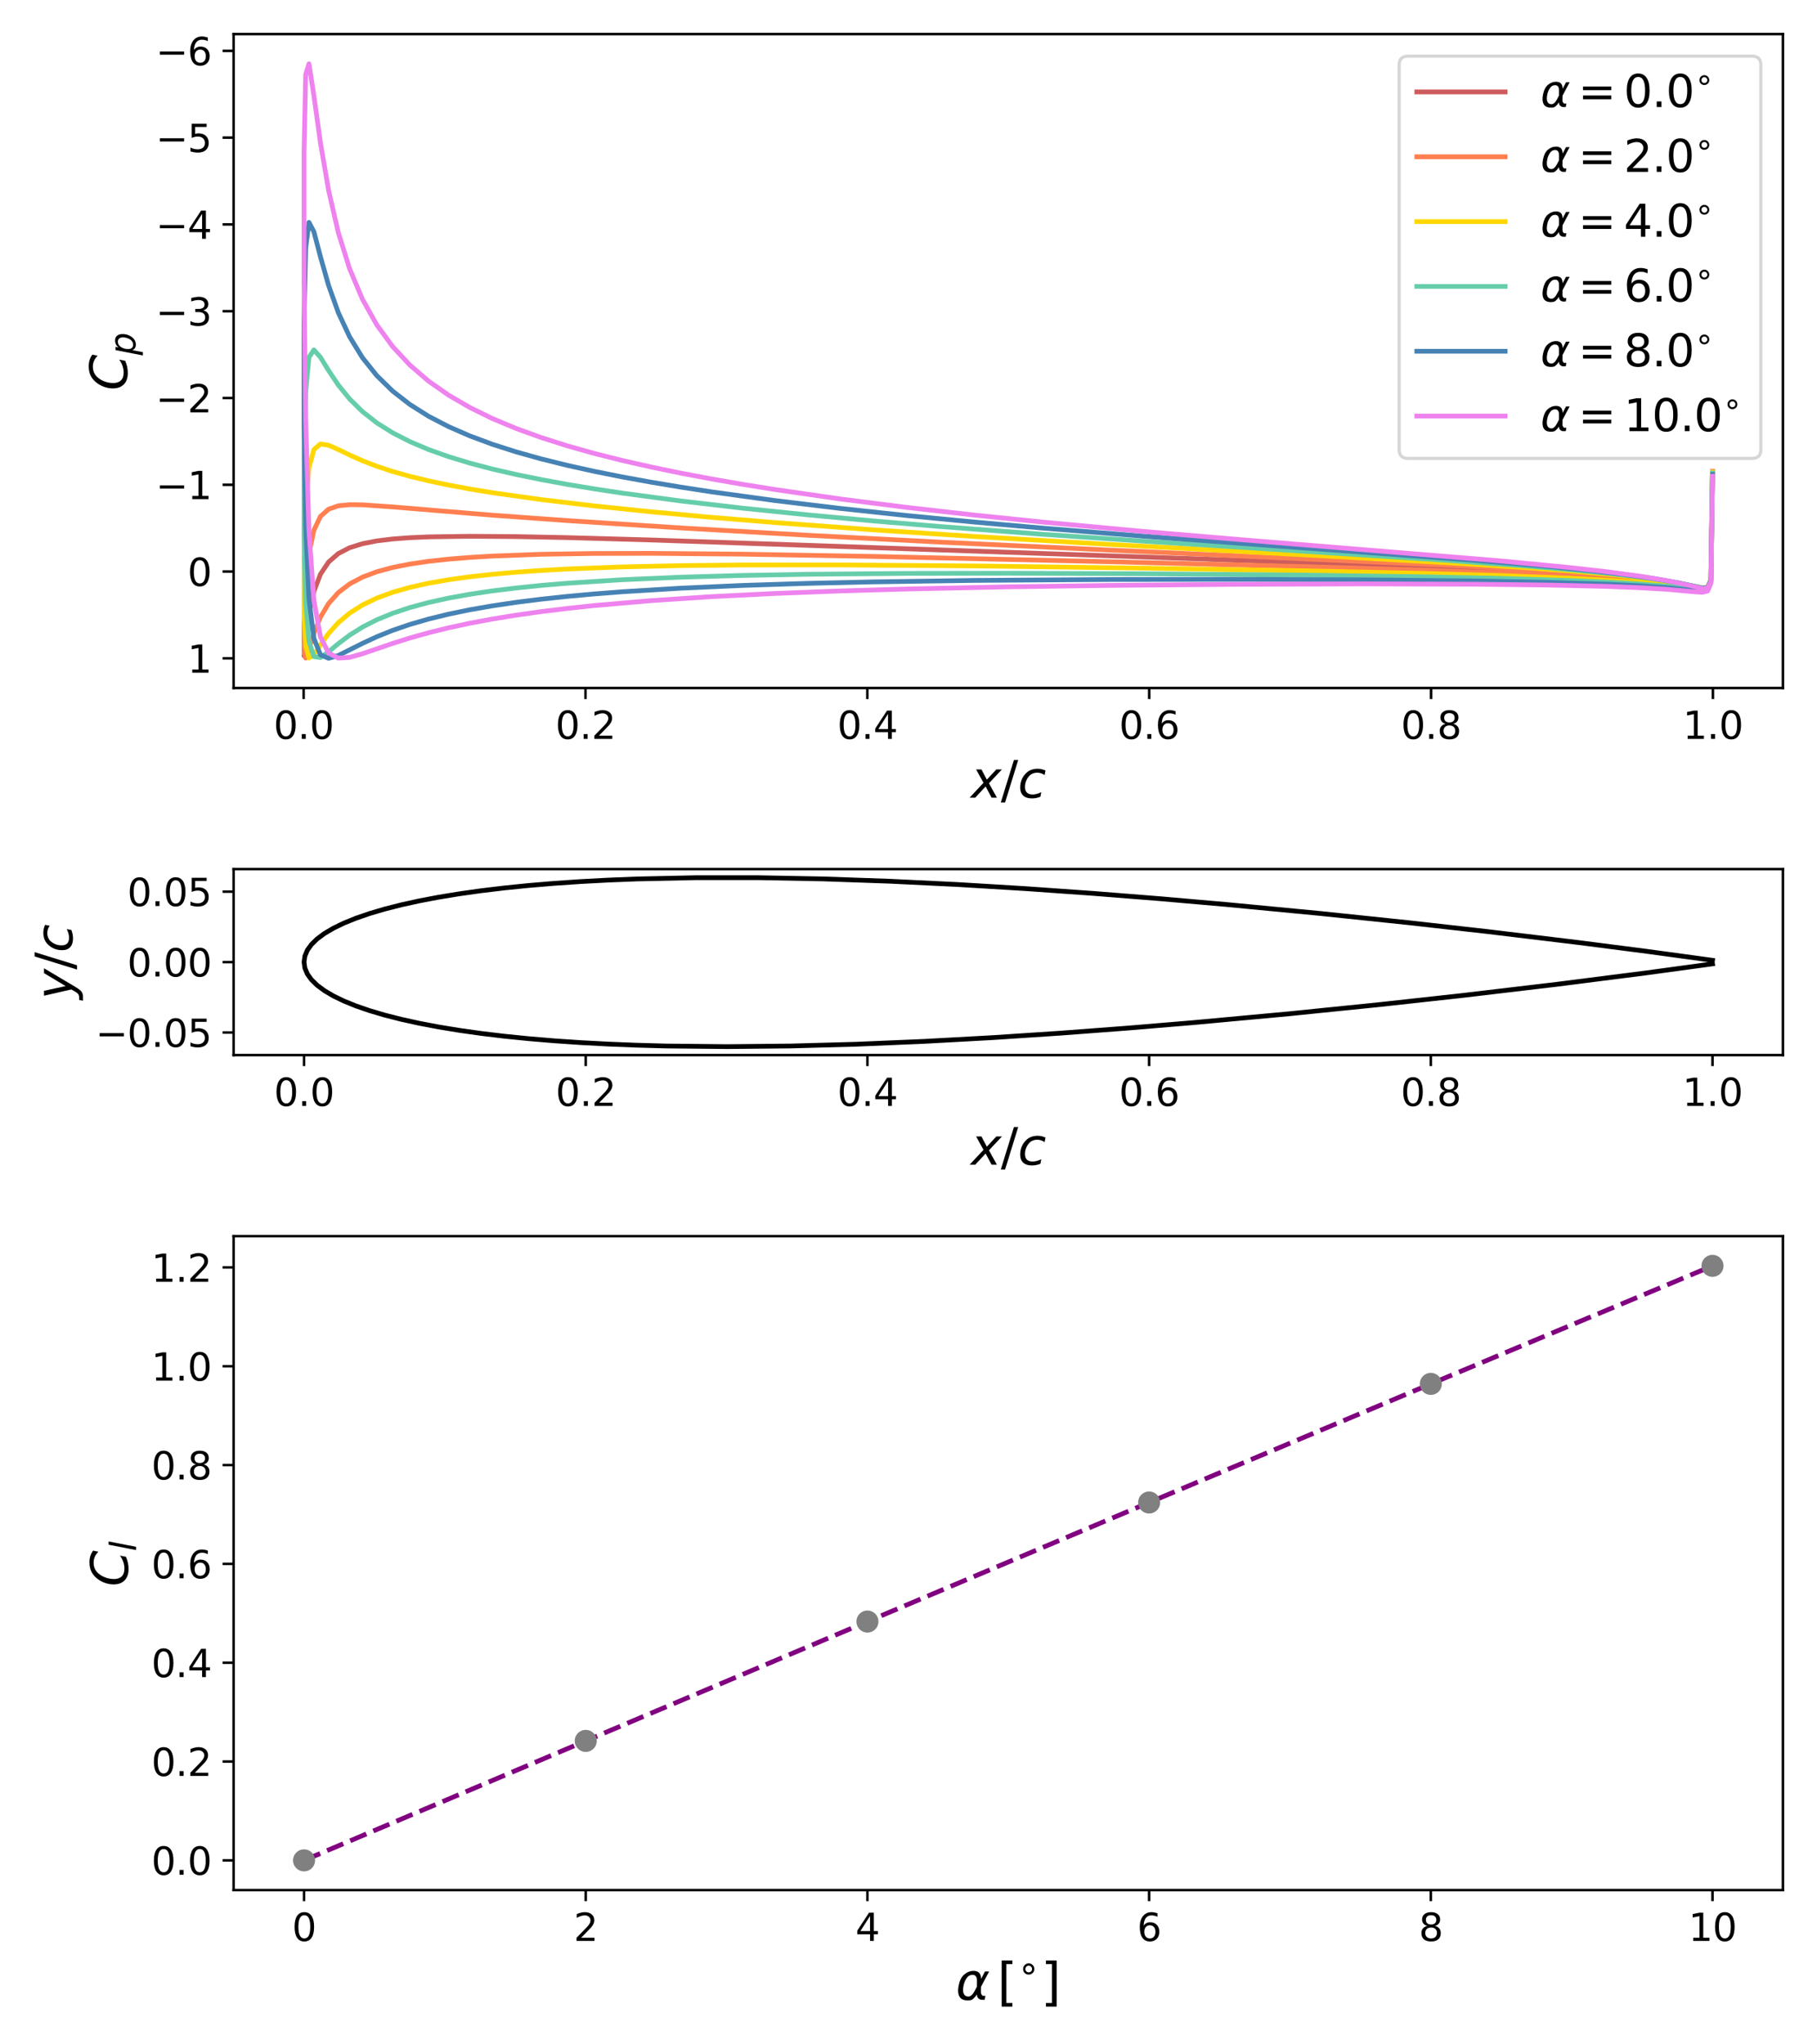 <?xml version="1.0" encoding="utf-8" standalone="no"?>
<!DOCTYPE svg PUBLIC "-//W3C//DTD SVG 1.1//EN"
  "http://www.w3.org/Graphics/SVG/1.1/DTD/svg11.dtd">
<svg xmlns:xlink="http://www.w3.org/1999/xlink" width="576pt" height="648pt" viewBox="0 0 576 648" xmlns="http://www.w3.org/2000/svg" version="1.1">
 <defs>
  <style type="text/css">*{stroke-linejoin: round; stroke-linecap: butt}</style>
 </defs>
 <g id="figure_1">
  <g id="patch_1">
   <path d="M 0 648 
L 576 648 
L 576 0 
L 0 0 
z
" style="fill: #ffffff"/>
  </g>
  <g id="axes_1">
   <g id="patch_2">
    <path d="M 74.059 218.085 
L 565.2 218.085 
L 565.2 10.8 
L 74.059 10.8 
z
" style="fill: #ffffff"/>
   </g>
   <g id="matplotlib.axis_1">
    <g id="xtick_1">
     <g id="line2d_1">
      <defs>
       <path id="m6dbfa8f465" d="M 0 0 
L 0 3.5 
" style="stroke: #000000; stroke-width: 0.8"/>
      </defs>
      <g>
       <use xlink:href="#m6dbfa8f465" x="96.253" y="218.085" style="stroke: #000000; stroke-width: 0.8"/>
      </g>
     </g>
     <g id="text_1">
      <!-- 0.0 -->
      <g transform="translate(86.712 234.203) scale(0.12 -0.12)">
       <defs>
        <path id="DejaVuSans-30" d="M 2034 4250 
Q 1547 4250 1301 3770 
Q 1056 3291 1056 2328 
Q 1056 1369 1301 889 
Q 1547 409 2034 409 
Q 2525 409 2770 889 
Q 3016 1369 3016 2328 
Q 3016 3291 2770 3770 
Q 2525 4250 2034 4250 
z
M 2034 4750 
Q 2819 4750 3233 4129 
Q 3647 3509 3647 2328 
Q 3647 1150 3233 529 
Q 2819 -91 2034 -91 
Q 1250 -91 836 529 
Q 422 1150 422 2328 
Q 422 3509 836 4129 
Q 1250 4750 2034 4750 
z
" transform="scale(0.016)"/>
        <path id="DejaVuSans-2e" d="M 684 794 
L 1344 794 
L 1344 0 
L 684 0 
L 684 794 
z
" transform="scale(0.016)"/>
       </defs>
       <use xlink:href="#DejaVuSans-30"/>
       <use xlink:href="#DejaVuSans-2e" x="63.623"/>
       <use xlink:href="#DejaVuSans-30" x="95.41"/>
      </g>
     </g>
    </g>
    <g id="xtick_2">
     <g id="line2d_2">
      <g>
       <use xlink:href="#m6dbfa8f465" x="185.604" y="218.085" style="stroke: #000000; stroke-width: 0.8"/>
      </g>
     </g>
     <g id="text_2">
      <!-- 0.2 -->
      <g transform="translate(176.062 234.203) scale(0.12 -0.12)">
       <defs>
        <path id="DejaVuSans-32" d="M 1228 531 
L 3431 531 
L 3431 0 
L 469 0 
L 469 531 
Q 828 903 1448 1529 
Q 2069 2156 2228 2338 
Q 2531 2678 2651 2914 
Q 2772 3150 2772 3378 
Q 2772 3750 2511 3984 
Q 2250 4219 1831 4219 
Q 1534 4219 1204 4116 
Q 875 4013 500 3803 
L 500 4441 
Q 881 4594 1212 4672 
Q 1544 4750 1819 4750 
Q 2544 4750 2975 4387 
Q 3406 4025 3406 3419 
Q 3406 3131 3298 2873 
Q 3191 2616 2906 2266 
Q 2828 2175 2409 1742 
Q 1991 1309 1228 531 
z
" transform="scale(0.016)"/>
       </defs>
       <use xlink:href="#DejaVuSans-30"/>
       <use xlink:href="#DejaVuSans-2e" x="63.623"/>
       <use xlink:href="#DejaVuSans-32" x="95.41"/>
      </g>
     </g>
    </g>
    <g id="xtick_3">
     <g id="line2d_3">
      <g>
       <use xlink:href="#m6dbfa8f465" x="274.954" y="218.085" style="stroke: #000000; stroke-width: 0.8"/>
      </g>
     </g>
     <g id="text_3">
      <!-- 0.4 -->
      <g transform="translate(265.413 234.203) scale(0.12 -0.12)">
       <defs>
        <path id="DejaVuSans-34" d="M 2419 4116 
L 825 1625 
L 2419 1625 
L 2419 4116 
z
M 2253 4666 
L 3047 4666 
L 3047 1625 
L 3713 1625 
L 3713 1100 
L 3047 1100 
L 3047 0 
L 2419 0 
L 2419 1100 
L 313 1100 
L 313 1709 
L 2253 4666 
z
" transform="scale(0.016)"/>
       </defs>
       <use xlink:href="#DejaVuSans-30"/>
       <use xlink:href="#DejaVuSans-2e" x="63.623"/>
       <use xlink:href="#DejaVuSans-34" x="95.41"/>
      </g>
     </g>
    </g>
    <g id="xtick_4">
     <g id="line2d_4">
      <g>
       <use xlink:href="#m6dbfa8f465" x="364.305" y="218.085" style="stroke: #000000; stroke-width: 0.8"/>
      </g>
     </g>
     <g id="text_4">
      <!-- 0.6 -->
      <g transform="translate(354.763 234.203) scale(0.12 -0.12)">
       <defs>
        <path id="DejaVuSans-36" d="M 2113 2584 
Q 1688 2584 1439 2293 
Q 1191 2003 1191 1497 
Q 1191 994 1439 701 
Q 1688 409 2113 409 
Q 2538 409 2786 701 
Q 3034 994 3034 1497 
Q 3034 2003 2786 2293 
Q 2538 2584 2113 2584 
z
M 3366 4563 
L 3366 3988 
Q 3128 4100 2886 4159 
Q 2644 4219 2406 4219 
Q 1781 4219 1451 3797 
Q 1122 3375 1075 2522 
Q 1259 2794 1537 2939 
Q 1816 3084 2150 3084 
Q 2853 3084 3261 2657 
Q 3669 2231 3669 1497 
Q 3669 778 3244 343 
Q 2819 -91 2113 -91 
Q 1303 -91 875 529 
Q 447 1150 447 2328 
Q 447 3434 972 4092 
Q 1497 4750 2381 4750 
Q 2619 4750 2861 4703 
Q 3103 4656 3366 4563 
z
" transform="scale(0.016)"/>
       </defs>
       <use xlink:href="#DejaVuSans-30"/>
       <use xlink:href="#DejaVuSans-2e" x="63.623"/>
       <use xlink:href="#DejaVuSans-36" x="95.41"/>
      </g>
     </g>
    </g>
    <g id="xtick_5">
     <g id="line2d_5">
      <g>
       <use xlink:href="#m6dbfa8f465" x="453.655" y="218.085" style="stroke: #000000; stroke-width: 0.8"/>
      </g>
     </g>
     <g id="text_5">
      <!-- 0.8 -->
      <g transform="translate(444.114 234.203) scale(0.12 -0.12)">
       <defs>
        <path id="DejaVuSans-38" d="M 2034 2216 
Q 1584 2216 1326 1975 
Q 1069 1734 1069 1313 
Q 1069 891 1326 650 
Q 1584 409 2034 409 
Q 2484 409 2743 651 
Q 3003 894 3003 1313 
Q 3003 1734 2745 1975 
Q 2488 2216 2034 2216 
z
M 1403 2484 
Q 997 2584 770 2862 
Q 544 3141 544 3541 
Q 544 4100 942 4425 
Q 1341 4750 2034 4750 
Q 2731 4750 3128 4425 
Q 3525 4100 3525 3541 
Q 3525 3141 3298 2862 
Q 3072 2584 2669 2484 
Q 3125 2378 3379 2068 
Q 3634 1759 3634 1313 
Q 3634 634 3220 271 
Q 2806 -91 2034 -91 
Q 1263 -91 848 271 
Q 434 634 434 1313 
Q 434 1759 690 2068 
Q 947 2378 1403 2484 
z
M 1172 3481 
Q 1172 3119 1398 2916 
Q 1625 2713 2034 2713 
Q 2441 2713 2670 2916 
Q 2900 3119 2900 3481 
Q 2900 3844 2670 4047 
Q 2441 4250 2034 4250 
Q 1625 4250 1398 4047 
Q 1172 3844 1172 3481 
z
" transform="scale(0.016)"/>
       </defs>
       <use xlink:href="#DejaVuSans-30"/>
       <use xlink:href="#DejaVuSans-2e" x="63.623"/>
       <use xlink:href="#DejaVuSans-38" x="95.41"/>
      </g>
     </g>
    </g>
    <g id="xtick_6">
     <g id="line2d_6">
      <g>
       <use xlink:href="#m6dbfa8f465" x="543.006" y="218.085" style="stroke: #000000; stroke-width: 0.8"/>
      </g>
     </g>
     <g id="text_6">
      <!-- 1.0 -->
      <g transform="translate(533.464 234.203) scale(0.12 -0.12)">
       <defs>
        <path id="DejaVuSans-31" d="M 794 531 
L 1825 531 
L 1825 4091 
L 703 3866 
L 703 4441 
L 1819 4666 
L 2450 4666 
L 2450 531 
L 3481 531 
L 3481 0 
L 794 0 
L 794 531 
z
" transform="scale(0.016)"/>
       </defs>
       <use xlink:href="#DejaVuSans-31"/>
       <use xlink:href="#DejaVuSans-2e" x="63.623"/>
       <use xlink:href="#DejaVuSans-30" x="95.41"/>
      </g>
     </g>
    </g>
    <g id="text_7">
     <!-- $x/c$ -->
     <g transform="translate(307.79 252.856) scale(0.16 -0.16)">
      <defs>
       <path id="DejaVuSans-Oblique-78" d="M 3841 3500 
L 2234 1784 
L 3219 0 
L 2559 0 
L 1819 1388 
L 531 0 
L -166 0 
L 1556 1844 
L 641 3500 
L 1300 3500 
L 1972 2234 
L 3144 3500 
L 3841 3500 
z
" transform="scale(0.016)"/>
       <path id="DejaVuSans-2f" d="M 1625 4666 
L 2156 4666 
L 531 -594 
L 0 -594 
L 1625 4666 
z
" transform="scale(0.016)"/>
       <path id="DejaVuSans-Oblique-63" d="M 3431 3366 
L 3316 2797 
Q 3109 2947 2876 3022 
Q 2644 3097 2394 3097 
Q 2119 3097 1870 3000 
Q 1622 2903 1453 2725 
Q 1184 2453 1037 2087 
Q 891 1722 891 1331 
Q 891 859 1127 628 
Q 1363 397 1844 397 
Q 2081 397 2348 469 
Q 2616 541 2906 684 
L 2797 116 
Q 2547 13 2283 -39 
Q 2019 -91 1741 -91 
Q 1044 -91 669 257 
Q 294 606 294 1253 
Q 294 1797 489 2255 
Q 684 2713 1069 3078 
Q 1331 3328 1684 3456 
Q 2038 3584 2456 3584 
Q 2700 3584 2940 3529 
Q 3181 3475 3431 3366 
z
" transform="scale(0.016)"/>
      </defs>
      <use xlink:href="#DejaVuSans-Oblique-78" transform="translate(0 0.094)"/>
      <use xlink:href="#DejaVuSans-2f" transform="translate(59.18 0.094)"/>
      <use xlink:href="#DejaVuSans-Oblique-63" transform="translate(92.871 0.094)"/>
     </g>
    </g>
   </g>
   <g id="matplotlib.axis_2">
    <g id="ytick_1">
     <g id="line2d_7">
      <defs>
       <path id="m7b70e6fed7" d="M 0 0 
L -3.5 0 
" style="stroke: #000000; stroke-width: 0.8"/>
      </defs>
      <g>
       <use xlink:href="#m7b70e6fed7" x="74.059" y="16.123" style="stroke: #000000; stroke-width: 0.8"/>
      </g>
     </g>
     <g id="text_8">
      <!-- −6 -->
      <g transform="translate(49.369 20.682) scale(0.12 -0.12)">
       <defs>
        <path id="DejaVuSans-2212" d="M 678 2272 
L 4684 2272 
L 4684 1741 
L 678 1741 
L 678 2272 
z
" transform="scale(0.016)"/>
       </defs>
       <use xlink:href="#DejaVuSans-2212"/>
       <use xlink:href="#DejaVuSans-36" x="83.789"/>
      </g>
     </g>
    </g>
    <g id="ytick_2">
     <g id="line2d_8">
      <g>
       <use xlink:href="#m7b70e6fed7" x="74.059" y="43.629" style="stroke: #000000; stroke-width: 0.8"/>
      </g>
     </g>
     <g id="text_9">
      <!-- −5 -->
      <g transform="translate(49.369 48.188) scale(0.12 -0.12)">
       <defs>
        <path id="DejaVuSans-35" d="M 691 4666 
L 3169 4666 
L 3169 4134 
L 1269 4134 
L 1269 2991 
Q 1406 3038 1543 3061 
Q 1681 3084 1819 3084 
Q 2600 3084 3056 2656 
Q 3513 2228 3513 1497 
Q 3513 744 3044 326 
Q 2575 -91 1722 -91 
Q 1428 -91 1123 -41 
Q 819 9 494 109 
L 494 744 
Q 775 591 1075 516 
Q 1375 441 1709 441 
Q 2250 441 2565 725 
Q 2881 1009 2881 1497 
Q 2881 1984 2565 2268 
Q 2250 2553 1709 2553 
Q 1456 2553 1204 2497 
Q 953 2441 691 2322 
L 691 4666 
z
" transform="scale(0.016)"/>
       </defs>
       <use xlink:href="#DejaVuSans-2212"/>
       <use xlink:href="#DejaVuSans-35" x="83.789"/>
      </g>
     </g>
    </g>
    <g id="ytick_3">
     <g id="line2d_9">
      <g>
       <use xlink:href="#m7b70e6fed7" x="74.059" y="71.136" style="stroke: #000000; stroke-width: 0.8"/>
      </g>
     </g>
     <g id="text_10">
      <!-- −4 -->
      <g transform="translate(49.369 75.695) scale(0.12 -0.12)">
       <use xlink:href="#DejaVuSans-2212"/>
       <use xlink:href="#DejaVuSans-34" x="83.789"/>
      </g>
     </g>
    </g>
    <g id="ytick_4">
     <g id="line2d_10">
      <g>
       <use xlink:href="#m7b70e6fed7" x="74.059" y="98.642" style="stroke: #000000; stroke-width: 0.8"/>
      </g>
     </g>
     <g id="text_11">
      <!-- −3 -->
      <g transform="translate(49.369 103.201) scale(0.12 -0.12)">
       <defs>
        <path id="DejaVuSans-33" d="M 2597 2516 
Q 3050 2419 3304 2112 
Q 3559 1806 3559 1356 
Q 3559 666 3084 287 
Q 2609 -91 1734 -91 
Q 1441 -91 1130 -33 
Q 819 25 488 141 
L 488 750 
Q 750 597 1062 519 
Q 1375 441 1716 441 
Q 2309 441 2620 675 
Q 2931 909 2931 1356 
Q 2931 1769 2642 2001 
Q 2353 2234 1838 2234 
L 1294 2234 
L 1294 2753 
L 1863 2753 
Q 2328 2753 2575 2939 
Q 2822 3125 2822 3475 
Q 2822 3834 2567 4026 
Q 2313 4219 1838 4219 
Q 1578 4219 1281 4162 
Q 984 4106 628 3988 
L 628 4550 
Q 988 4650 1302 4700 
Q 1616 4750 1894 4750 
Q 2613 4750 3031 4423 
Q 3450 4097 3450 3541 
Q 3450 3153 3228 2886 
Q 3006 2619 2597 2516 
z
" transform="scale(0.016)"/>
       </defs>
       <use xlink:href="#DejaVuSans-2212"/>
       <use xlink:href="#DejaVuSans-33" x="83.789"/>
      </g>
     </g>
    </g>
    <g id="ytick_5">
     <g id="line2d_11">
      <g>
       <use xlink:href="#m7b70e6fed7" x="74.059" y="126.148" style="stroke: #000000; stroke-width: 0.8"/>
      </g>
     </g>
     <g id="text_12">
      <!-- −2 -->
      <g transform="translate(49.369 130.707) scale(0.12 -0.12)">
       <use xlink:href="#DejaVuSans-2212"/>
       <use xlink:href="#DejaVuSans-32" x="83.789"/>
      </g>
     </g>
    </g>
    <g id="ytick_6">
     <g id="line2d_12">
      <g>
       <use xlink:href="#m7b70e6fed7" x="74.059" y="153.655" style="stroke: #000000; stroke-width: 0.8"/>
      </g>
     </g>
     <g id="text_13">
      <!-- −1 -->
      <g transform="translate(49.369 158.214) scale(0.12 -0.12)">
       <use xlink:href="#DejaVuSans-2212"/>
       <use xlink:href="#DejaVuSans-31" x="83.789"/>
      </g>
     </g>
    </g>
    <g id="ytick_7">
     <g id="line2d_13">
      <g>
       <use xlink:href="#m7b70e6fed7" x="74.059" y="181.161" style="stroke: #000000; stroke-width: 0.8"/>
      </g>
     </g>
     <g id="text_14">
      <!-- 0 -->
      <g transform="translate(59.424 185.72) scale(0.12 -0.12)">
       <use xlink:href="#DejaVuSans-30"/>
      </g>
     </g>
    </g>
    <g id="ytick_8">
     <g id="line2d_14">
      <g>
       <use xlink:href="#m7b70e6fed7" x="74.059" y="208.668" style="stroke: #000000; stroke-width: 0.8"/>
      </g>
     </g>
     <g id="text_15">
      <!-- 1 -->
      <g transform="translate(59.424 213.227) scale(0.12 -0.12)">
       <use xlink:href="#DejaVuSans-31"/>
      </g>
     </g>
    </g>
    <g id="text_16">
     <!-- $C_p$ -->
     <g transform="translate(40.409 123.802) rotate(-90) scale(0.16 -0.16)">
      <defs>
       <path id="DejaVuSans-Oblique-43" d="M 4447 4306 
L 4319 3641 
Q 4019 3944 3683 4091 
Q 3347 4238 2956 4238 
Q 2422 4238 2017 3981 
Q 1613 3725 1319 3200 
Q 1131 2863 1032 2486 
Q 934 2109 934 1728 
Q 934 1091 1264 756 
Q 1594 422 2222 422 
Q 2656 422 3056 561 
Q 3456 700 3834 978 
L 3688 231 
Q 3316 72 2936 -9 
Q 2556 -91 2175 -91 
Q 1278 -91 773 396 
Q 269 884 269 1753 
Q 269 2309 461 2846 
Q 653 3384 1013 3828 
Q 1394 4300 1883 4525 
Q 2372 4750 3022 4750 
Q 3422 4750 3780 4639 
Q 4138 4528 4447 4306 
z
" transform="scale(0.016)"/>
       <path id="DejaVuSans-Oblique-70" d="M 3175 2156 
Q 3175 2616 2975 2859 
Q 2775 3103 2400 3103 
Q 2144 3103 1911 2972 
Q 1678 2841 1497 2591 
Q 1319 2344 1212 1994 
Q 1106 1644 1106 1300 
Q 1106 863 1306 627 
Q 1506 391 1875 391 
Q 2147 391 2380 519 
Q 2613 647 2778 891 
Q 2956 1147 3065 1494 
Q 3175 1841 3175 2156 
z
M 1394 2969 
Q 1625 3272 1939 3428 
Q 2253 3584 2638 3584 
Q 3175 3584 3472 3232 
Q 3769 2881 3769 2247 
Q 3769 1728 3584 1258 
Q 3400 788 3053 416 
Q 2822 169 2531 39 
Q 2241 -91 1919 -91 
Q 1547 -91 1294 64 
Q 1041 219 916 525 
L 556 -1331 
L -19 -1331 
L 922 3500 
L 1497 3500 
L 1394 2969 
z
" transform="scale(0.016)"/>
      </defs>
      <use xlink:href="#DejaVuSans-Oblique-43" transform="translate(0 0.781)"/>
      <use xlink:href="#DejaVuSans-Oblique-70" transform="translate(69.824 -15.625) scale(0.7)"/>
     </g>
    </g>
   </g>
   <g id="line2d_15">
    <path d="M 542.875 149.434 
L 542.354 183.839 
L 541.312 186.226 
L 539.753 186.47 
L 535.097 185.734 
L 528.429 184.72 
L 519.812 183.74 
L 509.325 182.826 
L 497.068 181.978 
L 475.615 180.803 
L 450.888 179.711 
L 413.733 178.316 
L 206.42 171.155 
L 179.796 170.404 
L 163.645 170.085 
L 148.95 169.978 
L 135.848 170.172 
L 129.934 170.43 
L 124.463 170.839 
L 119.448 171.45 
L 114.9 172.336 
L 110.83 173.613 
L 107.248 175.46 
L 104.162 178.142 
L 101.58 182.017 
L 99.506 187.489 
L 97.947 194.647 
L 96.905 202.424 
L 96.384 207.886 
L 96.905 202.424 
L 97.947 194.647 
L 99.506 187.489 
L 101.58 182.017 
L 104.162 178.142 
L 107.248 175.46 
L 110.83 173.613 
L 114.9 172.336 
L 119.448 171.45 
L 124.463 170.839 
L 129.934 170.43 
L 135.848 170.172 
L 148.95 169.978 
L 163.645 170.085 
L 179.796 170.404 
L 206.42 171.155 
L 255.775 172.835 
L 373.072 176.915 
L 442.007 179.359 
L 475.615 180.803 
L 497.068 181.978 
L 509.325 182.826 
L 519.812 183.74 
L 528.429 184.72 
L 535.097 185.734 
L 539.753 186.47 
L 541.312 186.226 
L 542.354 183.839 
L 542.875 149.434 
L 542.875 149.434 
" clip-path="url(#pa6908805f5)" style="fill: none; stroke: #cd5c5c; stroke-width: 1.5; stroke-linecap: square"/>
   </g>
   <g id="line2d_16">
    <path d="M 542.875 149.558 
L 542.354 183.93 
L 541.312 186.342 
L 539.753 186.618 
L 535.097 185.956 
L 528.429 185.028 
L 519.812 184.142 
L 509.325 183.329 
L 497.068 182.589 
L 475.615 181.592 
L 450.888 180.698 
L 413.733 179.604 
L 351.896 178.051 
L 276.726 176.37 
L 235.42 175.654 
L 206.42 175.394 
L 188.371 175.429 
L 171.547 175.689 
L 156.106 176.257 
L 148.95 176.683 
L 142.192 177.23 
L 135.848 177.923 
L 129.934 178.789 
L 124.463 179.873 
L 119.448 181.23 
L 114.9 182.934 
L 110.83 185.089 
L 107.248 187.827 
L 104.162 191.301 
L 101.58 195.622 
L 99.506 200.681 
L 97.947 205.694 
L 96.905 208.601 
L 96.384 206.453 
L 96.384 198.069 
L 96.905 186.231 
L 97.947 175.49 
L 99.506 168.06 
L 101.58 163.688 
L 104.162 161.388 
L 107.248 160.323 
L 110.83 159.97 
L 114.9 160.016 
L 124.463 160.679 
L 156.106 163.3 
L 179.796 165.013 
L 215.852 167.341 
L 255.775 169.646 
L 298.077 171.847 
L 351.896 174.37 
L 459.464 179.206 
L 483.153 180.514 
L 503.411 181.898 
L 514.796 182.88 
L 524.359 183.926 
L 532.011 185.019 
L 539.753 186.376 
L 541.312 186.165 
L 542.354 183.808 
L 542.875 149.455 
L 542.875 149.455 
" clip-path="url(#pa6908805f5)" style="fill: none; stroke: #ff7f50; stroke-width: 1.5; stroke-linecap: square"/>
   </g>
   <g id="line2d_17">
    <path d="M 542.875 149.826 
L 542.354 184.081 
L 541.312 186.512 
L 539.753 186.819 
L 535.097 186.233 
L 528.429 185.392 
L 519.812 184.599 
L 509.325 183.888 
L 497.068 183.257 
L 475.615 182.435 
L 450.888 181.735 
L 413.733 180.934 
L 362.534 180.078 
L 308.841 179.386 
L 266.188 179.067 
L 235.42 179.084 
L 215.852 179.283 
L 197.253 179.688 
L 179.796 180.356 
L 171.547 180.811 
L 163.645 181.365 
L 156.106 182.031 
L 148.95 182.82 
L 142.192 183.758 
L 135.848 184.869 
L 129.934 186.182 
L 124.463 187.736 
L 119.448 189.578 
L 114.9 191.761 
L 110.83 194.342 
L 107.248 197.364 
L 104.162 200.803 
L 101.58 204.437 
L 99.506 207.572 
L 97.947 208.579 
L 96.905 204.733 
L 96.384 193.779 
L 96.384 177.051 
L 96.905 160.101 
L 97.947 148.318 
L 99.506 142.49 
L 101.58 140.724 
L 104.162 141.122 
L 107.248 142.489 
L 110.83 144.227 
L 114.9 146.036 
L 119.448 147.791 
L 124.463 149.441 
L 129.934 150.98 
L 135.848 152.413 
L 142.192 153.746 
L 148.95 154.999 
L 156.106 156.18 
L 171.547 158.358 
L 188.371 160.362 
L 206.42 162.225 
L 225.526 163.979 
L 245.511 165.628 
L 276.726 167.938 
L 308.841 170.047 
L 351.896 172.578 
L 413.733 175.887 
L 459.464 178.403 
L 483.153 179.905 
L 497.068 180.933 
L 509.325 181.998 
L 519.812 183.112 
L 528.429 184.275 
L 535.097 185.454 
L 539.753 186.336 
L 541.312 186.159 
L 542.354 183.838 
L 542.875 149.619 
L 542.875 149.619 
" clip-path="url(#pa6908805f5)" style="fill: none; stroke: #ffd700; stroke-width: 1.5; stroke-linecap: square"/>
   </g>
   <g id="line2d_18">
    <path d="M 542.875 150.236 
L 542.354 184.292 
L 541.312 186.735 
L 539.753 187.072 
L 535.097 186.563 
L 528.429 185.809 
L 519.812 185.111 
L 509.325 184.501 
L 497.068 183.977 
L 475.615 183.328 
L 450.888 182.817 
L 413.733 182.299 
L 362.534 181.863 
L 319.63 181.701 
L 287.364 181.75 
L 255.775 182.027 
L 235.42 182.393 
L 215.852 182.952 
L 197.253 183.756 
L 179.796 184.869 
L 171.547 185.564 
L 163.645 186.369 
L 156.106 187.297 
L 148.95 188.36 
L 142.192 189.58 
L 135.848 190.977 
L 129.934 192.572 
L 124.463 194.39 
L 119.448 196.453 
L 114.9 198.771 
L 110.83 201.326 
L 107.248 204.024 
L 104.162 206.599 
L 101.58 208.418 
L 99.506 208.129 
L 97.947 203.287 
L 96.905 190.839 
L 96.384 169.925 
L 96.384 144.934 
L 96.905 124.163 
L 97.947 113.262 
L 99.506 110.901 
L 101.58 113.237 
L 104.162 117.441 
L 107.248 122.046 
L 110.83 126.459 
L 114.9 130.463 
L 119.448 134.027 
L 124.463 137.181 
L 129.934 139.983 
L 135.848 142.491 
L 142.192 144.745 
L 148.95 146.798 
L 156.106 148.679 
L 163.645 150.409 
L 171.547 152.02 
L 179.796 153.533 
L 188.371 154.955 
L 197.253 156.301 
L 215.852 158.796 
L 235.42 161.077 
L 255.775 163.173 
L 276.726 165.111 
L 298.077 166.9 
L 330.419 169.345 
L 362.534 171.537 
L 413.733 174.759 
L 459.464 177.664 
L 483.153 179.361 
L 497.068 180.505 
L 509.325 181.677 
L 519.812 182.888 
L 528.429 184.14 
L 535.097 185.398 
L 539.753 186.351 
L 541.312 186.207 
L 542.354 183.928 
L 542.875 149.927 
L 542.875 149.927 
" clip-path="url(#pa6908805f5)" style="fill: none; stroke: #66cdaa; stroke-width: 1.5; stroke-linecap: square"/>
   </g>
   <g id="line2d_19">
    <path d="M 542.875 150.786 
L 542.354 184.561 
L 541.312 187.01 
L 539.753 187.375 
L 537.68 187.234 
L 528.429 186.277 
L 519.812 185.674 
L 509.325 185.164 
L 490.31 184.567 
L 467.712 184.142 
L 432.839 183.79 
L 393.749 183.64 
L 351.896 183.684 
L 308.841 183.976 
L 276.726 184.442 
L 255.775 184.916 
L 235.42 185.566 
L 215.852 186.434 
L 197.253 187.573 
L 188.371 188.262 
L 179.796 189.042 
L 171.547 189.923 
L 163.645 190.915 
L 156.106 192.03 
L 148.95 193.276 
L 142.192 194.668 
L 135.848 196.217 
L 129.934 197.928 
L 124.463 199.802 
L 119.448 201.822 
L 114.9 203.933 
L 107.248 207.774 
L 104.162 208.663 
L 101.58 207.547 
L 99.506 202.348 
L 97.947 189.844 
L 96.905 166.986 
L 96.384 135.006 
L 96.384 101.876 
L 96.905 78.59 
L 97.947 70.494 
L 99.506 73.45 
L 101.58 81.361 
L 104.162 90.463 
L 107.248 99.093 
L 110.83 106.753 
L 114.9 113.374 
L 119.448 119.061 
L 124.463 123.958 
L 129.934 128.209 
L 135.848 131.937 
L 142.192 135.229 
L 148.95 138.175 
L 156.106 140.832 
L 163.645 143.241 
L 171.547 145.453 
L 179.796 147.499 
L 188.371 149.399 
L 197.253 151.175 
L 206.42 152.84 
L 215.852 154.411 
L 225.526 155.899 
L 245.511 158.645 
L 266.188 161.137 
L 287.364 163.406 
L 308.841 165.479 
L 330.419 167.384 
L 362.534 169.965 
L 403.839 172.995 
L 467.712 177.625 
L 490.31 179.512 
L 503.411 180.78 
L 514.796 182.068 
L 524.359 183.394 
L 532.011 184.737 
L 539.753 186.42 
L 541.312 186.31 
L 542.354 184.078 
L 542.875 150.377 
L 542.875 150.377 
" clip-path="url(#pa6908805f5)" style="fill: none; stroke: #4682b4; stroke-width: 1.5; stroke-linecap: square"/>
   </g>
   <g id="line2d_20">
    <path d="M 542.875 151.474 
L 542.354 184.886 
L 541.312 187.335 
L 539.753 187.728 
L 537.68 187.623 
L 528.429 186.794 
L 519.812 186.285 
L 509.325 185.874 
L 490.31 185.435 
L 467.712 185.178 
L 432.839 185.071 
L 393.749 185.196 
L 351.896 185.554 
L 319.63 186.013 
L 287.364 186.698 
L 266.188 187.321 
L 245.511 188.114 
L 225.526 189.12 
L 206.42 190.378 
L 188.371 191.943 
L 179.796 192.857 
L 171.547 193.867 
L 163.645 194.981 
L 156.106 196.206 
L 148.95 197.544 
L 142.192 198.998 
L 135.848 200.563 
L 129.934 202.225 
L 124.463 203.947 
L 114.9 207.219 
L 110.83 208.365 
L 107.248 208.597 
L 104.162 206.983 
L 101.58 201.827 
L 99.506 190.258 
L 97.947 168.315 
L 96.905 133.29 
L 96.384 89.194 
L 96.384 48.084 
L 96.905 23.605 
L 97.947 20.222 
L 99.506 30.317 
L 101.58 45.252 
L 104.162 60.317 
L 107.248 73.742 
L 110.83 85.206 
L 114.9 94.851 
L 119.448 102.966 
L 124.463 109.836 
L 129.934 115.715 
L 135.848 120.803 
L 142.192 125.244 
L 148.95 129.172 
L 156.106 132.678 
L 163.645 135.826 
L 171.547 138.687 
L 179.796 141.309 
L 188.371 143.721 
L 197.253 145.955 
L 206.42 148.033 
L 215.852 149.978 
L 225.526 151.806 
L 235.42 153.523 
L 245.511 155.143 
L 266.188 158.134 
L 287.364 160.825 
L 308.841 163.261 
L 330.419 165.479 
L 362.534 168.455 
L 393.749 171.093 
L 475.615 177.784 
L 497.068 179.849 
L 509.325 181.229 
L 519.812 182.629 
L 528.429 184.049 
L 535.097 185.457 
L 539.753 186.543 
L 541.312 186.467 
L 542.354 184.287 
L 542.875 150.966 
L 542.875 150.966 
" clip-path="url(#pa6908805f5)" style="fill: none; stroke: #ee82ee; stroke-width: 1.5; stroke-linecap: square"/>
   </g>
   <g id="patch_3">
    <path d="M 74.059 218.085 
L 74.059 10.8 
" style="fill: none; stroke: #000000; stroke-width: 0.8; stroke-linejoin: miter; stroke-linecap: square"/>
   </g>
   <g id="patch_4">
    <path d="M 565.2 218.085 
L 565.2 10.8 
" style="fill: none; stroke: #000000; stroke-width: 0.8; stroke-linejoin: miter; stroke-linecap: square"/>
   </g>
   <g id="patch_5">
    <path d="M 74.059 218.085 
L 565.2 218.085 
" style="fill: none; stroke: #000000; stroke-width: 0.8; stroke-linejoin: miter; stroke-linecap: square"/>
   </g>
   <g id="patch_6">
    <path d="M 74.059 10.8 
L 565.2 10.8 
" style="fill: none; stroke: #000000; stroke-width: 0.8; stroke-linejoin: miter; stroke-linecap: square"/>
   </g>
   <g id="legend_1">
    <g id="patch_7">
     <path d="M 446.34 145.296 
L 555.4 145.296 
Q 558.2 145.296 558.2 142.496 
L 558.2 20.6 
Q 558.2 17.8 555.4 17.8 
L 446.34 17.8 
Q 443.54 17.8 443.54 20.6 
L 443.54 142.496 
Q 443.54 145.296 446.34 145.296 
z
" style="fill: #ffffff; opacity: 0.8; stroke: #cccccc; stroke-linejoin: miter"/>
    </g>
    <g id="line2d_21">
     <path d="M 449.14 29.138 
L 463.14 29.138 
L 477.14 29.138 
" style="fill: none; stroke: #cd5c5c; stroke-width: 1.5; stroke-linecap: square"/>
    </g>
    <g id="text_17">
     <!-- $\alpha=0.0^{\circ}$ -->
     <g transform="translate(488.34 34.038) scale(0.14 -0.14)">
      <defs>
       <path id="DejaVuSans-Oblique-3b1" d="M 2619 1628 
L 2622 2350 
Q 2625 3088 2069 3091 
Q 1653 3094 1394 2747 
Q 1069 2319 959 1747 
Q 825 1059 994 731 
Q 1169 397 1547 397 
Q 1966 397 2319 1063 
L 2619 1628 
z
M 2166 3578 
Q 3141 3594 3128 2584 
Q 3128 2584 3616 3500 
L 4128 3500 
L 3119 1603 
L 3109 919 
Q 3109 766 3194 638 
Q 3291 488 3391 488 
L 3669 488 
L 3575 0 
L 3228 0 
Q 2934 0 2722 263 
Q 2622 394 2619 669 
Q 2416 334 2066 50 
Q 1900 -81 1453 -78 
Q 722 -72 456 397 
Q 184 884 353 1747 
Q 534 2675 1009 3097 
Q 1544 3569 2166 3578 
z
" transform="scale(0.016)"/>
       <path id="DejaVuSans-3d" d="M 678 2906 
L 4684 2906 
L 4684 2381 
L 678 2381 
L 678 2906 
z
M 678 1631 
L 4684 1631 
L 4684 1100 
L 678 1100 
L 678 1631 
z
" transform="scale(0.016)"/>
       <path id="DejaVuSans-2218" d="M 2000 2619 
Q 1750 2619 1578 2445 
Q 1406 2272 1406 2022 
Q 1406 1775 1578 1605 
Q 1750 1435 2000 1435 
Q 2250 1435 2422 1605 
Q 2594 1775 2594 2022 
Q 2594 2269 2420 2444 
Q 2247 2619 2000 2619 
z
M 2000 3022 
Q 2200 3022 2384 2945 
Q 2569 2869 2703 2725 
Q 2847 2585 2919 2406 
Q 2991 2228 2991 2022 
Q 2991 1610 2702 1324 
Q 2413 1038 1994 1038 
Q 1572 1038 1290 1319 
Q 1009 1600 1009 2022 
Q 1009 2441 1296 2731 
Q 1584 3022 2000 3022 
z
" transform="scale(0.016)"/>
      </defs>
      <use xlink:href="#DejaVuSans-Oblique-3b1" transform="translate(0 0.781)"/>
      <use xlink:href="#DejaVuSans-3d" transform="translate(85.4 0.781)"/>
      <use xlink:href="#DejaVuSans-30" transform="translate(188.672 0.781)"/>
      <use xlink:href="#DejaVuSans-2e" transform="translate(252.295 0.781)"/>
      <use xlink:href="#DejaVuSans-30" transform="translate(284.082 0.781)"/>
      <use xlink:href="#DejaVuSans-2218" transform="translate(348.662 39.062) scale(0.7)"/>
     </g>
    </g>
    <g id="line2d_22">
     <path d="M 449.14 49.687 
L 463.14 49.687 
L 477.14 49.687 
" style="fill: none; stroke: #ff7f50; stroke-width: 1.5; stroke-linecap: square"/>
    </g>
    <g id="text_18">
     <!-- $\alpha=2.0^{\circ}$ -->
     <g transform="translate(488.34 54.587) scale(0.14 -0.14)">
      <use xlink:href="#DejaVuSans-Oblique-3b1" transform="translate(0 0.781)"/>
      <use xlink:href="#DejaVuSans-3d" transform="translate(85.4 0.781)"/>
      <use xlink:href="#DejaVuSans-32" transform="translate(188.672 0.781)"/>
      <use xlink:href="#DejaVuSans-2e" transform="translate(252.295 0.781)"/>
      <use xlink:href="#DejaVuSans-30" transform="translate(284.082 0.781)"/>
      <use xlink:href="#DejaVuSans-2218" transform="translate(348.662 39.062) scale(0.7)"/>
     </g>
    </g>
    <g id="line2d_23">
     <path d="M 449.14 70.237 
L 463.14 70.237 
L 477.14 70.237 
" style="fill: none; stroke: #ffd700; stroke-width: 1.5; stroke-linecap: square"/>
    </g>
    <g id="text_19">
     <!-- $\alpha=4.0^{\circ}$ -->
     <g transform="translate(488.34 75.137) scale(0.14 -0.14)">
      <use xlink:href="#DejaVuSans-Oblique-3b1" transform="translate(0 0.781)"/>
      <use xlink:href="#DejaVuSans-3d" transform="translate(85.4 0.781)"/>
      <use xlink:href="#DejaVuSans-34" transform="translate(188.672 0.781)"/>
      <use xlink:href="#DejaVuSans-2e" transform="translate(252.295 0.781)"/>
      <use xlink:href="#DejaVuSans-30" transform="translate(284.082 0.781)"/>
      <use xlink:href="#DejaVuSans-2218" transform="translate(348.662 39.062) scale(0.7)"/>
     </g>
    </g>
    <g id="line2d_24">
     <path d="M 449.14 90.786 
L 463.14 90.786 
L 477.14 90.786 
" style="fill: none; stroke: #66cdaa; stroke-width: 1.5; stroke-linecap: square"/>
    </g>
    <g id="text_20">
     <!-- $\alpha=6.0^{\circ}$ -->
     <g transform="translate(488.34 95.686) scale(0.14 -0.14)">
      <use xlink:href="#DejaVuSans-Oblique-3b1" transform="translate(0 0.781)"/>
      <use xlink:href="#DejaVuSans-3d" transform="translate(85.4 0.781)"/>
      <use xlink:href="#DejaVuSans-36" transform="translate(188.672 0.781)"/>
      <use xlink:href="#DejaVuSans-2e" transform="translate(252.295 0.781)"/>
      <use xlink:href="#DejaVuSans-30" transform="translate(284.082 0.781)"/>
      <use xlink:href="#DejaVuSans-2218" transform="translate(348.662 39.062) scale(0.7)"/>
     </g>
    </g>
    <g id="line2d_25">
     <path d="M 449.14 111.335 
L 463.14 111.335 
L 477.14 111.335 
" style="fill: none; stroke: #4682b4; stroke-width: 1.5; stroke-linecap: square"/>
    </g>
    <g id="text_21">
     <!-- $\alpha=8.0^{\circ}$ -->
     <g transform="translate(488.34 116.235) scale(0.14 -0.14)">
      <use xlink:href="#DejaVuSans-Oblique-3b1" transform="translate(0 0.781)"/>
      <use xlink:href="#DejaVuSans-3d" transform="translate(85.4 0.781)"/>
      <use xlink:href="#DejaVuSans-38" transform="translate(188.672 0.781)"/>
      <use xlink:href="#DejaVuSans-2e" transform="translate(252.295 0.781)"/>
      <use xlink:href="#DejaVuSans-30" transform="translate(284.082 0.781)"/>
      <use xlink:href="#DejaVuSans-2218" transform="translate(348.662 39.062) scale(0.7)"/>
     </g>
    </g>
    <g id="line2d_26">
     <path d="M 449.14 131.885 
L 463.14 131.885 
L 477.14 131.885 
" style="fill: none; stroke: #ee82ee; stroke-width: 1.5; stroke-linecap: square"/>
    </g>
    <g id="text_22">
     <!-- $\alpha=10.0^{\circ}$ -->
     <g transform="translate(488.34 136.785) scale(0.14 -0.14)">
      <use xlink:href="#DejaVuSans-Oblique-3b1" transform="translate(0 0.781)"/>
      <use xlink:href="#DejaVuSans-3d" transform="translate(85.4 0.781)"/>
      <use xlink:href="#DejaVuSans-31" transform="translate(188.672 0.781)"/>
      <use xlink:href="#DejaVuSans-30" transform="translate(252.295 0.781)"/>
      <use xlink:href="#DejaVuSans-2e" transform="translate(315.918 0.781)"/>
      <use xlink:href="#DejaVuSans-30" transform="translate(347.705 0.781)"/>
      <use xlink:href="#DejaVuSans-2218" transform="translate(412.285 39.062) scale(0.7)"/>
     </g>
    </g>
   </g>
  </g>
  <g id="axes_2">
   <g id="patch_8">
    <path d="M 74.059 334.427 
L 565.2 334.427 
L 565.2 275.474 
L 74.059 275.474 
z
" style="fill: #ffffff"/>
   </g>
   <g id="matplotlib.axis_3">
    <g id="xtick_7">
     <g id="line2d_27">
      <g>
       <use xlink:href="#m6dbfa8f465" x="96.384" y="334.427" style="stroke: #000000; stroke-width: 0.8"/>
      </g>
     </g>
     <g id="text_23">
      <!-- 0.0 -->
      <g transform="translate(86.842 350.546) scale(0.12 -0.12)">
       <use xlink:href="#DejaVuSans-30"/>
       <use xlink:href="#DejaVuSans-2e" x="63.623"/>
       <use xlink:href="#DejaVuSans-30" x="95.41"/>
      </g>
     </g>
    </g>
    <g id="xtick_8">
     <g id="line2d_28">
      <g>
       <use xlink:href="#m6dbfa8f465" x="185.682" y="334.427" style="stroke: #000000; stroke-width: 0.8"/>
      </g>
     </g>
     <g id="text_24">
      <!-- 0.2 -->
      <g transform="translate(176.14 350.546) scale(0.12 -0.12)">
       <use xlink:href="#DejaVuSans-30"/>
       <use xlink:href="#DejaVuSans-2e" x="63.623"/>
       <use xlink:href="#DejaVuSans-32" x="95.41"/>
      </g>
     </g>
    </g>
    <g id="xtick_9">
     <g id="line2d_29">
      <g>
       <use xlink:href="#m6dbfa8f465" x="274.981" y="334.427" style="stroke: #000000; stroke-width: 0.8"/>
      </g>
     </g>
     <g id="text_25">
      <!-- 0.4 -->
      <g transform="translate(265.439 350.546) scale(0.12 -0.12)">
       <use xlink:href="#DejaVuSans-30"/>
       <use xlink:href="#DejaVuSans-2e" x="63.623"/>
       <use xlink:href="#DejaVuSans-34" x="95.41"/>
      </g>
     </g>
    </g>
    <g id="xtick_10">
     <g id="line2d_30">
      <g>
       <use xlink:href="#m6dbfa8f465" x="364.279" y="334.427" style="stroke: #000000; stroke-width: 0.8"/>
      </g>
     </g>
     <g id="text_26">
      <!-- 0.6 -->
      <g transform="translate(354.737 350.546) scale(0.12 -0.12)">
       <use xlink:href="#DejaVuSans-30"/>
       <use xlink:href="#DejaVuSans-2e" x="63.623"/>
       <use xlink:href="#DejaVuSans-36" x="95.41"/>
      </g>
     </g>
    </g>
    <g id="xtick_11">
     <g id="line2d_31">
      <g>
       <use xlink:href="#m6dbfa8f465" x="453.577" y="334.427" style="stroke: #000000; stroke-width: 0.8"/>
      </g>
     </g>
     <g id="text_27">
      <!-- 0.8 -->
      <g transform="translate(444.035 350.546) scale(0.12 -0.12)">
       <use xlink:href="#DejaVuSans-30"/>
       <use xlink:href="#DejaVuSans-2e" x="63.623"/>
       <use xlink:href="#DejaVuSans-38" x="95.41"/>
      </g>
     </g>
    </g>
    <g id="xtick_12">
     <g id="line2d_32">
      <g>
       <use xlink:href="#m6dbfa8f465" x="542.875" y="334.427" style="stroke: #000000; stroke-width: 0.8"/>
      </g>
     </g>
     <g id="text_28">
      <!-- 1.0 -->
      <g transform="translate(533.334 350.546) scale(0.12 -0.12)">
       <use xlink:href="#DejaVuSans-31"/>
       <use xlink:href="#DejaVuSans-2e" x="63.623"/>
       <use xlink:href="#DejaVuSans-30" x="95.41"/>
      </g>
     </g>
    </g>
    <g id="text_29">
     <!-- $x/c$ -->
     <g transform="translate(307.79 369.199) scale(0.16 -0.16)">
      <use xlink:href="#DejaVuSans-Oblique-78" transform="translate(0 0.094)"/>
      <use xlink:href="#DejaVuSans-2f" transform="translate(59.18 0.094)"/>
      <use xlink:href="#DejaVuSans-Oblique-63" transform="translate(92.871 0.094)"/>
     </g>
    </g>
   </g>
   <g id="matplotlib.axis_4">
    <g id="ytick_9">
     <g id="line2d_33">
      <g>
       <use xlink:href="#m7b70e6fed7" x="74.059" y="327.275" style="stroke: #000000; stroke-width: 0.8"/>
      </g>
     </g>
     <g id="text_30">
      <!-- −0.05 -->
      <g transform="translate(30.285 331.834) scale(0.12 -0.12)">
       <use xlink:href="#DejaVuSans-2212"/>
       <use xlink:href="#DejaVuSans-30" x="83.789"/>
       <use xlink:href="#DejaVuSans-2e" x="147.412"/>
       <use xlink:href="#DejaVuSans-30" x="179.199"/>
       <use xlink:href="#DejaVuSans-35" x="242.822"/>
      </g>
     </g>
    </g>
    <g id="ytick_10">
     <g id="line2d_34">
      <g>
       <use xlink:href="#m7b70e6fed7" x="74.059" y="304.951" style="stroke: #000000; stroke-width: 0.8"/>
      </g>
     </g>
     <g id="text_31">
      <!-- 0.00 -->
      <g transform="translate(40.341 309.51) scale(0.12 -0.12)">
       <use xlink:href="#DejaVuSans-30"/>
       <use xlink:href="#DejaVuSans-2e" x="63.623"/>
       <use xlink:href="#DejaVuSans-30" x="95.41"/>
       <use xlink:href="#DejaVuSans-30" x="159.033"/>
      </g>
     </g>
    </g>
    <g id="ytick_11">
     <g id="line2d_35">
      <g>
       <use xlink:href="#m7b70e6fed7" x="74.059" y="282.626" style="stroke: #000000; stroke-width: 0.8"/>
      </g>
     </g>
     <g id="text_32">
      <!-- 0.05 -->
      <g transform="translate(40.341 287.185) scale(0.12 -0.12)">
       <use xlink:href="#DejaVuSans-30"/>
       <use xlink:href="#DejaVuSans-2e" x="63.623"/>
       <use xlink:href="#DejaVuSans-30" x="95.41"/>
       <use xlink:href="#DejaVuSans-35" x="159.033"/>
      </g>
     </g>
    </g>
    <g id="text_33">
     <!-- $y/c$ -->
     <g transform="translate(22.925 316.791) rotate(-90) scale(0.16 -0.16)">
      <defs>
       <path id="DejaVuSans-Oblique-79" d="M 1588 -325 
Q 1188 -997 936 -1164 
Q 684 -1331 294 -1331 
L -159 -1331 
L -63 -850 
L 269 -850 
Q 509 -850 678 -719 
Q 847 -588 1056 -206 
L 1234 128 
L 459 3500 
L 1069 3500 
L 1650 819 
L 3256 3500 
L 3859 3500 
L 1588 -325 
z
" transform="scale(0.016)"/>
      </defs>
      <use xlink:href="#DejaVuSans-Oblique-79" transform="translate(0 0.094)"/>
      <use xlink:href="#DejaVuSans-2f" transform="translate(59.18 0.094)"/>
      <use xlink:href="#DejaVuSans-Oblique-63" transform="translate(92.871 0.094)"/>
     </g>
    </g>
   </g>
   <g id="line2d_36">
    <path d="M 542.875 304.388 
L 522.085 301.552 
L 500.24 298.738 
L 471.664 295.291 
L 446.448 292.456 
L 418.57 289.544 
L 388.617 286.682 
L 367.803 284.867 
L 346.539 283.179 
L 325.024 281.661 
L 303.459 280.359 
L 282.045 279.321 
L 260.981 278.589 
L 240.466 278.204 
L 220.689 278.201 
L 201.836 278.604 
L 192.812 278.963 
L 184.083 279.427 
L 175.671 279.998 
L 167.596 280.674 
L 159.875 281.454 
L 152.528 282.335 
L 145.571 283.315 
L 139.02 284.39 
L 132.891 285.556 
L 127.199 286.809 
L 121.955 288.144 
L 117.174 289.556 
L 112.865 291.04 
L 109.039 292.59 
L 105.705 294.203 
L 102.871 295.873 
L 100.543 297.596 
L 98.727 299.369 
L 97.426 301.187 
L 96.645 303.049 
L 96.384 304.951 
L 96.645 306.853 
L 97.426 308.714 
L 98.727 310.532 
L 100.543 312.305 
L 102.871 314.028 
L 105.705 315.698 
L 109.039 317.311 
L 112.865 318.862 
L 117.174 320.345 
L 121.955 321.757 
L 127.199 323.092 
L 132.891 324.345 
L 139.02 325.511 
L 145.571 326.586 
L 152.528 327.566 
L 159.875 328.447 
L 167.596 329.227 
L 175.671 329.903 
L 184.083 330.474 
L 192.812 330.939 
L 201.836 331.297 
L 211.136 331.551 
L 230.473 331.748 
L 250.643 331.55 
L 271.457 330.987 
L 292.721 330.097 
L 314.235 328.921 
L 335.8 327.506 
L 357.215 325.896 
L 378.278 324.14 
L 408.786 321.323 
L 437.423 318.413 
L 463.588 315.539 
L 493.689 311.976 
L 522.085 308.349 
L 542.875 305.513 
L 542.875 305.513 
" clip-path="url(#p93b3fb2f66)" style="fill: none; stroke: #000000; stroke-width: 1.5; stroke-linecap: square"/>
   </g>
   <g id="patch_9">
    <path d="M 74.059 334.427 
L 74.059 275.474 
" style="fill: none; stroke: #000000; stroke-width: 0.8; stroke-linejoin: miter; stroke-linecap: square"/>
   </g>
   <g id="patch_10">
    <path d="M 565.2 334.427 
L 565.2 275.474 
" style="fill: none; stroke: #000000; stroke-width: 0.8; stroke-linejoin: miter; stroke-linecap: square"/>
   </g>
   <g id="patch_11">
    <path d="M 74.059 334.427 
L 565.2 334.427 
" style="fill: none; stroke: #000000; stroke-width: 0.8; stroke-linejoin: miter; stroke-linecap: square"/>
   </g>
   <g id="patch_12">
    <path d="M 74.059 275.474 
L 565.2 275.474 
" style="fill: none; stroke: #000000; stroke-width: 0.8; stroke-linejoin: miter; stroke-linecap: square"/>
   </g>
  </g>
  <g id="axes_3">
   <g id="patch_13">
    <path d="M 74.059 599.101 
L 565.2 599.101 
L 565.2 391.816 
L 74.059 391.816 
z
" style="fill: #ffffff"/>
   </g>
   <g id="matplotlib.axis_5">
    <g id="xtick_13">
     <g id="line2d_37">
      <g>
       <use xlink:href="#m6dbfa8f465" x="96.384" y="599.101" style="stroke: #000000; stroke-width: 0.8"/>
      </g>
     </g>
     <g id="text_34">
      <!-- 0 -->
      <g transform="translate(92.566 615.219) scale(0.12 -0.12)">
       <use xlink:href="#DejaVuSans-30"/>
      </g>
     </g>
    </g>
    <g id="xtick_14">
     <g id="line2d_38">
      <g>
       <use xlink:href="#m6dbfa8f465" x="185.682" y="599.101" style="stroke: #000000; stroke-width: 0.8"/>
      </g>
     </g>
     <g id="text_35">
      <!-- 2 -->
      <g transform="translate(181.865 615.219) scale(0.12 -0.12)">
       <use xlink:href="#DejaVuSans-32"/>
      </g>
     </g>
    </g>
    <g id="xtick_15">
     <g id="line2d_39">
      <g>
       <use xlink:href="#m6dbfa8f465" x="274.981" y="599.101" style="stroke: #000000; stroke-width: 0.8"/>
      </g>
     </g>
     <g id="text_36">
      <!-- 4 -->
      <g transform="translate(271.163 615.219) scale(0.12 -0.12)">
       <use xlink:href="#DejaVuSans-34"/>
      </g>
     </g>
    </g>
    <g id="xtick_16">
     <g id="line2d_40">
      <g>
       <use xlink:href="#m6dbfa8f465" x="364.279" y="599.101" style="stroke: #000000; stroke-width: 0.8"/>
      </g>
     </g>
     <g id="text_37">
      <!-- 6 -->
      <g transform="translate(360.461 615.219) scale(0.12 -0.12)">
       <use xlink:href="#DejaVuSans-36"/>
      </g>
     </g>
    </g>
    <g id="xtick_17">
     <g id="line2d_41">
      <g>
       <use xlink:href="#m6dbfa8f465" x="453.577" y="599.101" style="stroke: #000000; stroke-width: 0.8"/>
      </g>
     </g>
     <g id="text_38">
      <!-- 8 -->
      <g transform="translate(449.76 615.219) scale(0.12 -0.12)">
       <use xlink:href="#DejaVuSans-38"/>
      </g>
     </g>
    </g>
    <g id="xtick_18">
     <g id="line2d_42">
      <g>
       <use xlink:href="#m6dbfa8f465" x="542.875" y="599.101" style="stroke: #000000; stroke-width: 0.8"/>
      </g>
     </g>
     <g id="text_39">
      <!-- 10 -->
      <g transform="translate(535.24 615.219) scale(0.12 -0.12)">
       <use xlink:href="#DejaVuSans-31"/>
       <use xlink:href="#DejaVuSans-30" x="63.623"/>
      </g>
     </g>
    </g>
    <g id="text_40">
     <!-- $\alpha\,[^{\circ}]$ -->
     <g transform="translate(302.99 633.872) scale(0.16 -0.16)">
      <defs>
       <path id="DejaVuSans-5b" d="M 550 4863 
L 1875 4863 
L 1875 4416 
L 1125 4416 
L 1125 -397 
L 1875 -397 
L 1875 -844 
L 550 -844 
L 550 4863 
z
" transform="scale(0.016)"/>
       <path id="DejaVuSans-5d" d="M 1947 4863 
L 1947 -844 
L 622 -844 
L 622 -397 
L 1369 -397 
L 1369 4416 
L 622 4416 
L 622 4863 
L 1947 4863 
z
" transform="scale(0.016)"/>
      </defs>
      <use xlink:href="#DejaVuSans-Oblique-3b1" transform="translate(0 0.016)"/>
      <use xlink:href="#DejaVuSans-5b" transform="translate(82.154 0.016)"/>
      <use xlink:href="#DejaVuSans-2218" transform="translate(122.124 38.297) scale(0.7)"/>
      <use xlink:href="#DejaVuSans-5d" transform="translate(168.677 0.016)"/>
     </g>
    </g>
   </g>
   <g id="matplotlib.axis_6">
    <g id="ytick_12">
     <g id="line2d_43">
      <g>
       <use xlink:href="#m7b70e6fed7" x="74.059" y="589.679" style="stroke: #000000; stroke-width: 0.8"/>
      </g>
     </g>
     <g id="text_41">
      <!-- 0.0 -->
      <g transform="translate(47.976 594.238) scale(0.12 -0.12)">
       <use xlink:href="#DejaVuSans-30"/>
       <use xlink:href="#DejaVuSans-2e" x="63.623"/>
       <use xlink:href="#DejaVuSans-30" x="95.41"/>
      </g>
     </g>
    </g>
    <g id="ytick_13">
     <g id="line2d_44">
      <g>
       <use xlink:href="#m7b70e6fed7" x="74.059" y="558.354" style="stroke: #000000; stroke-width: 0.8"/>
      </g>
     </g>
     <g id="text_42">
      <!-- 0.2 -->
      <g transform="translate(47.976 562.913) scale(0.12 -0.12)">
       <use xlink:href="#DejaVuSans-30"/>
       <use xlink:href="#DejaVuSans-2e" x="63.623"/>
       <use xlink:href="#DejaVuSans-32" x="95.41"/>
      </g>
     </g>
    </g>
    <g id="ytick_14">
     <g id="line2d_45">
      <g>
       <use xlink:href="#m7b70e6fed7" x="74.059" y="527.03" style="stroke: #000000; stroke-width: 0.8"/>
      </g>
     </g>
     <g id="text_43">
      <!-- 0.4 -->
      <g transform="translate(47.976 531.589) scale(0.12 -0.12)">
       <use xlink:href="#DejaVuSans-30"/>
       <use xlink:href="#DejaVuSans-2e" x="63.623"/>
       <use xlink:href="#DejaVuSans-34" x="95.41"/>
      </g>
     </g>
    </g>
    <g id="ytick_15">
     <g id="line2d_46">
      <g>
       <use xlink:href="#m7b70e6fed7" x="74.059" y="495.705" style="stroke: #000000; stroke-width: 0.8"/>
      </g>
     </g>
     <g id="text_44">
      <!-- 0.6 -->
      <g transform="translate(47.976 500.264) scale(0.12 -0.12)">
       <use xlink:href="#DejaVuSans-30"/>
       <use xlink:href="#DejaVuSans-2e" x="63.623"/>
       <use xlink:href="#DejaVuSans-36" x="95.41"/>
      </g>
     </g>
    </g>
    <g id="ytick_16">
     <g id="line2d_47">
      <g>
       <use xlink:href="#m7b70e6fed7" x="74.059" y="464.38" style="stroke: #000000; stroke-width: 0.8"/>
      </g>
     </g>
     <g id="text_45">
      <!-- 0.8 -->
      <g transform="translate(47.976 468.939) scale(0.12 -0.12)">
       <use xlink:href="#DejaVuSans-30"/>
       <use xlink:href="#DejaVuSans-2e" x="63.623"/>
       <use xlink:href="#DejaVuSans-38" x="95.41"/>
      </g>
     </g>
    </g>
    <g id="ytick_17">
     <g id="line2d_48">
      <g>
       <use xlink:href="#m7b70e6fed7" x="74.059" y="433.055" style="stroke: #000000; stroke-width: 0.8"/>
      </g>
     </g>
     <g id="text_46">
      <!-- 1.0 -->
      <g transform="translate(47.976 437.614) scale(0.12 -0.12)">
       <use xlink:href="#DejaVuSans-31"/>
       <use xlink:href="#DejaVuSans-2e" x="63.623"/>
       <use xlink:href="#DejaVuSans-30" x="95.41"/>
      </g>
     </g>
    </g>
    <g id="ytick_18">
     <g id="line2d_49">
      <g>
       <use xlink:href="#m7b70e6fed7" x="74.059" y="401.73" style="stroke: #000000; stroke-width: 0.8"/>
      </g>
     </g>
     <g id="text_47">
      <!-- 1.2 -->
      <g transform="translate(47.976 406.289) scale(0.12 -0.12)">
       <use xlink:href="#DejaVuSans-31"/>
       <use xlink:href="#DejaVuSans-2e" x="63.623"/>
       <use xlink:href="#DejaVuSans-32" x="95.41"/>
      </g>
     </g>
    </g>
    <g id="text_48">
     <!-- $C_l$ -->
     <g transform="translate(40.648 502.899) rotate(-90) scale(0.16 -0.16)">
      <defs>
       <path id="DejaVuSans-Oblique-6c" d="M 1172 4863 
L 1747 4863 
L 800 0 
L 225 0 
L 1172 4863 
z
" transform="scale(0.016)"/>
      </defs>
      <use xlink:href="#DejaVuSans-Oblique-43" transform="translate(0 0.781)"/>
      <use xlink:href="#DejaVuSans-Oblique-6c" transform="translate(69.824 -15.625) scale(0.7)"/>
     </g>
    </g>
   </g>
   <g id="line2d_50">
    <path d="M 96.384 589.679 
L 185.682 551.807 
L 274.981 513.98 
L 364.279 476.246 
L 453.577 438.65 
L 542.875 401.239 
" clip-path="url(#p7d3b0dfa56)" style="fill: none; stroke-dasharray: 5.55,2.4; stroke-dashoffset: 0; stroke: #800080; stroke-width: 1.5"/>
    <defs>
     <path id="m7d7411d356" d="M 0 3 
C 0.796 3 1.559 2.684 2.121 2.121 
C 2.684 1.559 3 0.796 3 0 
C 3 -0.796 2.684 -1.559 2.121 -2.121 
C 1.559 -2.684 0.796 -3 0 -3 
C -0.796 -3 -1.559 -2.684 -2.121 -2.121 
C -2.684 -1.559 -3 -0.796 -3 0 
C -3 0.796 -2.684 1.559 -2.121 2.121 
C -1.559 2.684 -0.796 3 0 3 
z
" style="stroke: #808080"/>
    </defs>
    <g clip-path="url(#p7d3b0dfa56)">
     <use xlink:href="#m7d7411d356" x="96.384" y="589.679" style="fill: #808080; stroke: #808080"/>
     <use xlink:href="#m7d7411d356" x="185.682" y="551.807" style="fill: #808080; stroke: #808080"/>
     <use xlink:href="#m7d7411d356" x="274.981" y="513.98" style="fill: #808080; stroke: #808080"/>
     <use xlink:href="#m7d7411d356" x="364.279" y="476.246" style="fill: #808080; stroke: #808080"/>
     <use xlink:href="#m7d7411d356" x="453.577" y="438.65" style="fill: #808080; stroke: #808080"/>
     <use xlink:href="#m7d7411d356" x="542.875" y="401.239" style="fill: #808080; stroke: #808080"/>
    </g>
   </g>
   <g id="patch_14">
    <path d="M 74.059 599.101 
L 74.059 391.816 
" style="fill: none; stroke: #000000; stroke-width: 0.8; stroke-linejoin: miter; stroke-linecap: square"/>
   </g>
   <g id="patch_15">
    <path d="M 565.2 599.101 
L 565.2 391.816 
" style="fill: none; stroke: #000000; stroke-width: 0.8; stroke-linejoin: miter; stroke-linecap: square"/>
   </g>
   <g id="patch_16">
    <path d="M 74.059 599.101 
L 565.2 599.101 
" style="fill: none; stroke: #000000; stroke-width: 0.8; stroke-linejoin: miter; stroke-linecap: square"/>
   </g>
   <g id="patch_17">
    <path d="M 74.059 391.816 
L 565.2 391.816 
" style="fill: none; stroke: #000000; stroke-width: 0.8; stroke-linejoin: miter; stroke-linecap: square"/>
   </g>
  </g>
 </g>
 <defs>
  <clipPath id="pa6908805f5">
   <rect x="74.059" y="10.8" width="491.141" height="207.285"/>
  </clipPath>
  <clipPath id="p93b3fb2f66">
   <rect x="74.059" y="275.474" width="491.141" height="58.954"/>
  </clipPath>
  <clipPath id="p7d3b0dfa56">
   <rect x="74.059" y="391.816" width="491.141" height="207.285"/>
  </clipPath>
 </defs>
</svg>
